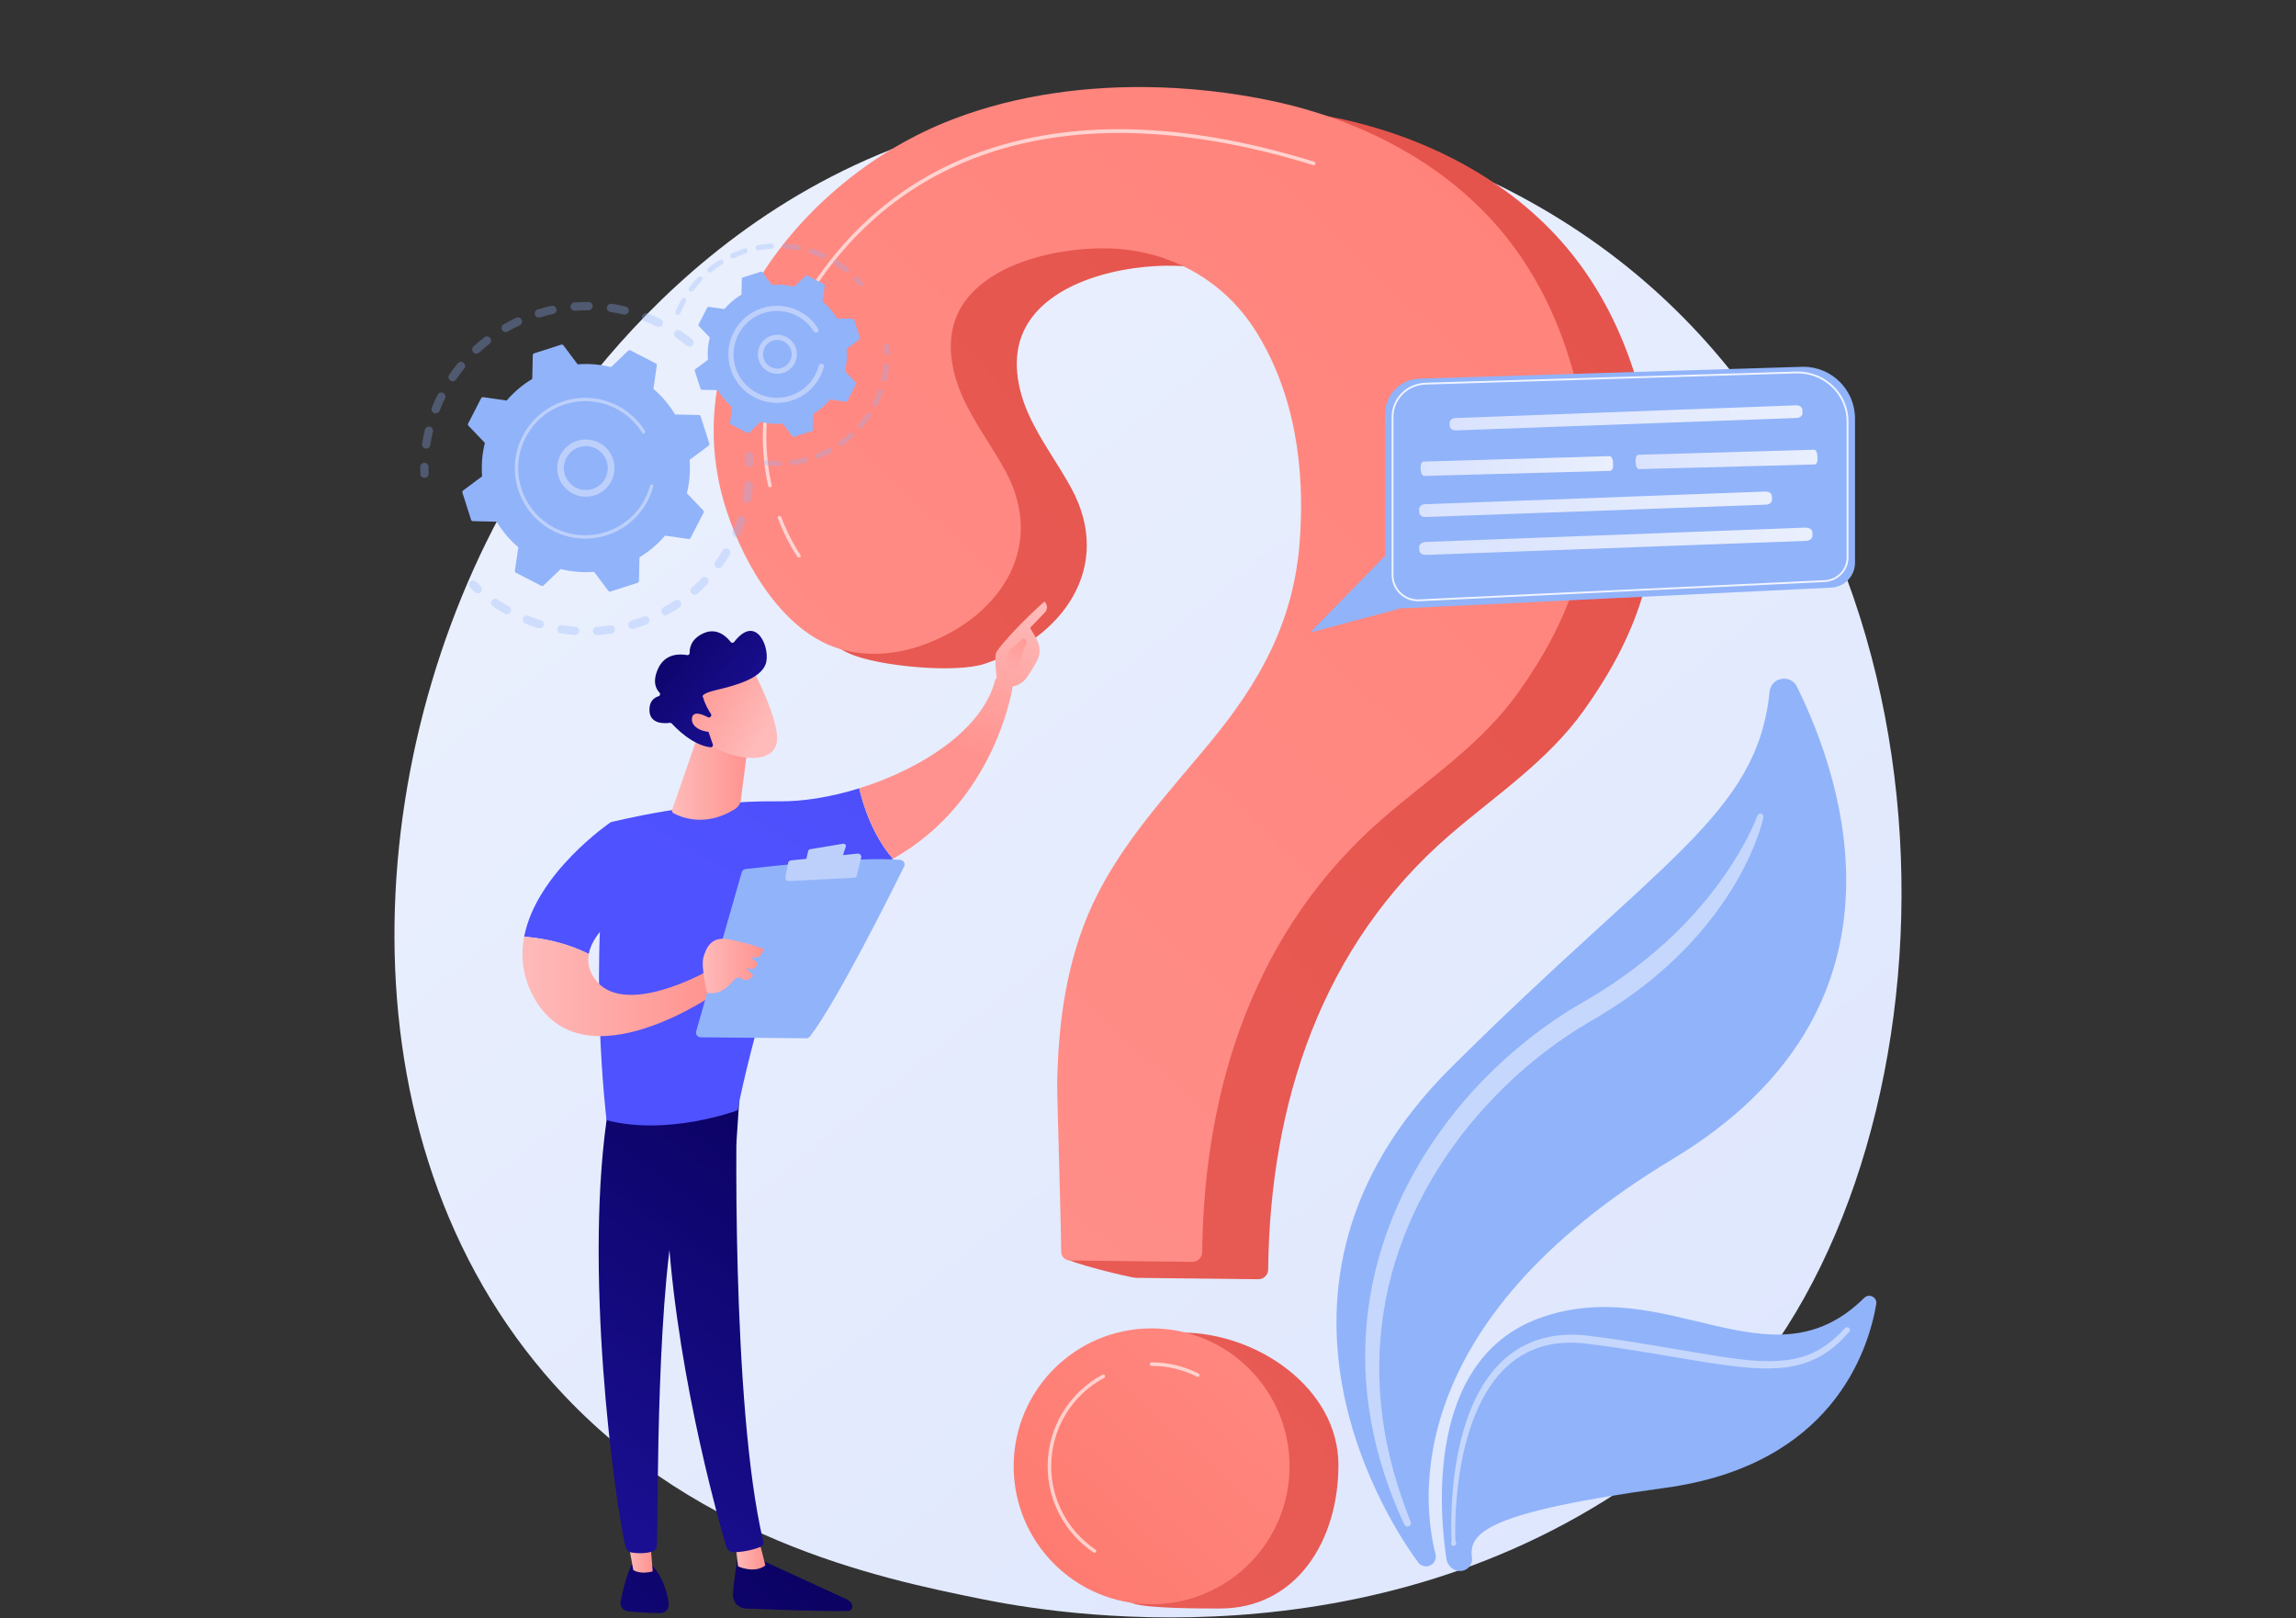 <svg width="844" height="595" viewBox="0 0 844 595" fill="none" xmlns="http://www.w3.org/2000/svg">
<rect x="0" y="0" width="844" height="595" fill="#333333" stroke="none"/>
<path d="M634.781 516.353C623.406 528.329 612.642 536.052 604.138 542.154C504.172 613.881 385.886 592.973 360.747 587.867C323.624 580.327 251.867 565.753 199.988 504.744C121.499 412.443 133.721 267.025 194.602 171.033C205.738 153.474 264.563 56.02 384.123 40.391C456.479 30.932 540.823 50.009 601.903 101.181C730.115 208.598 720.988 425.597 634.781 516.353Z" fill="url(#paint0_linear_101_194)"/>
<path d="M523.726 575.837C522.763 575.706 521.901 575.199 521.322 574.418C512.884 563.047 451.533 474.059 533.183 392.717C610.696 315.498 645.831 299.643 650.504 254.273C651.049 248.975 658.212 247.703 660.569 252.48C678.181 288.177 705.622 371.477 614.812 426.151C514.64 486.463 522.849 552.576 527.694 571.364C528.334 573.848 526.267 576.183 523.726 575.837Z" fill="#91B3FA"/>
<path d="M536.149 577.528C533.87 577.218 532.064 575.46 531.713 573.187C529.321 557.713 523.449 499.89 566.047 484.556C612.942 467.677 650.802 511.351 685.273 477.167C687.087 475.369 690.137 476.936 689.704 479.454C686.634 497.31 672.969 538.67 612.168 546.992C547.09 555.9 539.766 563.365 541.08 572.626C541.485 575.482 539.007 577.917 536.149 577.528Z" fill="#91B3FA"/>
<path opacity="0.47" d="M648.237 300.53C647.442 303.897 646.385 307.054 645.124 310.19C643.885 313.322 642.459 316.376 640.904 319.364C637.825 325.36 634.131 331.033 630.085 336.437C621.94 347.218 612.086 356.688 601.225 364.719C595.808 368.712 590.017 372.381 584.292 375.697C578.719 378.93 573.356 382.547 568.219 386.464C557.938 394.296 548.616 403.386 540.384 413.351C523.984 433.297 512.345 457.369 508.513 482.998C506.558 495.783 506.535 508.874 508.296 521.766C510.036 534.674 513.715 547.314 518.567 559.501C518.829 560.151 518.515 560.89 517.866 561.152C517.242 561.404 516.53 561.115 516.243 560.517C510.57 548.473 506.331 535.669 503.984 522.449C502.785 515.845 502.075 509.139 501.873 502.406C501.711 495.674 501.995 488.915 502.843 482.217C504.473 468.806 508.256 455.67 513.704 443.305C519.168 430.933 526.386 419.377 534.817 408.836C543.246 398.28 553.024 388.836 563.717 380.585C569.073 376.468 574.675 372.66 580.521 369.24C586.245 365.955 591.679 362.618 596.942 358.82C607.447 351.316 617.155 342.654 625.506 332.769C629.734 327.869 633.562 322.625 637.06 317.158C640.489 311.681 643.693 305.901 645.999 299.925L646.03 299.848C646.26 299.251 646.93 298.954 647.527 299.184C648.073 299.395 648.369 299.975 648.237 300.53Z" fill="white"/>
<path opacity="0.47" d="M533.448 567.034C533.647 566.474 533.585 565.953 533.566 565.418L533.517 563.823L533.48 560.635C533.484 558.51 533.529 556.386 533.622 554.263C533.811 550.017 534.173 545.777 534.741 541.557C535.899 533.132 537.808 524.731 541.209 516.819C544.572 508.961 549.665 501.452 557.056 496.546C560.739 494.138 564.892 492.422 569.197 491.551C573.498 490.645 577.918 490.51 582.24 490.89C599.181 492.855 615.785 496.103 632.434 498.74C640.727 499.976 649.136 501.08 657.278 499.967C659.301 499.67 661.294 499.229 663.23 498.607C665.147 497.938 667.03 497.155 668.788 496.124C672.329 494.102 675.442 491.339 678.224 488.272L678.232 488.263C678.616 487.84 679.268 487.808 679.691 488.191C680.108 488.569 680.144 489.211 679.777 489.634C676.958 492.88 673.737 495.88 669.972 498.139C668.103 499.288 666.086 500.183 664.029 500.947C661.954 501.665 659.82 502.185 657.668 502.546C648.997 503.816 640.401 502.736 632.013 501.586C623.601 500.389 615.295 498.83 606.959 497.481C598.65 496.128 590.244 494.821 581.969 493.851C577.884 493.455 573.753 493.551 569.771 494.355C565.782 495.125 561.968 496.665 558.557 498.85C551.679 503.23 546.688 510.199 543.3 517.743C539.872 525.325 537.835 533.535 536.543 541.817C535.907 545.966 535.472 550.151 535.208 554.347C535.078 556.445 534.993 558.547 534.951 560.649L534.93 563.802L534.95 565.377C534.964 565.898 534.94 566.433 535.197 566.929C535.441 567.399 535.257 567.977 534.787 568.221C534.317 568.465 533.738 568.281 533.495 567.811C533.368 567.567 533.357 567.292 533.442 567.052L533.448 567.034Z" fill="white"/>
<path d="M444.935 38.389C419.412 38.188 393.667 42.236 370.89 51.686C317.868 73.686 272.87 131.897 290.479 191.356C296.199 210.671 293.194 231.981 312.436 240.375C322.848 244.917 351.2 247.62 361.98 244.041C390.632 234.528 409.465 208.492 393.883 179.62C388.892 170.374 382.433 161.928 378.124 152.345C373.815 142.763 371.851 131.389 376.245 121.844C384.868 103.109 413.517 97.153 432.095 97.715C454.022 98.379 473.891 109.225 485.691 127.83C500.398 151.018 504.124 179.223 501.971 206.139C499.668 234.941 487.524 256.935 469.325 279.03C453.656 298.053 436.401 316.312 425.986 338.649C416.426 359.155 413.301 381.876 412.87 404.309C412.786 408.657 391.162 449.634 391.255 462.152C391.268 463.921 415.78 469.78 417.549 469.8C426.777 469.903 452.917 470.195 462.538 470.302C464.517 470.324 466.148 468.743 466.17 466.765C466.855 405.86 485.589 347.794 533.011 306.889C550.267 292.006 568.851 279.886 582.268 261.099C601.392 234.323 610.827 207.973 608.104 174.927C605.617 144.746 595.679 114.548 576.006 91.132C554.862 65.963 523.914 50.246 491.75 43.463C476.751 40.3 460.886 38.515 444.935 38.389Z" fill="url(#paint1_linear_101_194)"/>
<path d="M492.002 538.578C492.002 566.584 476.478 591.362 448.472 591.362C442.422 591.362 421.844 591.418 416.464 589.475C396.941 582.421 396.87 567.422 396.87 545.465C396.87 517.459 406.328 489.914 434.334 489.914C462.341 489.914 492.002 510.571 492.002 538.578Z" fill="url(#paint2_linear_101_194)"/>
<path d="M420.684 32.007C395.16 31.806 369.415 35.853 346.638 45.304C293.616 67.303 248.618 125.515 266.227 184.974C271.948 204.289 285.174 228.603 304.416 236.997C314.828 241.539 326.948 241.238 337.728 237.659C366.38 228.146 385.214 202.11 369.631 173.238C364.641 163.992 358.182 155.545 353.873 145.963C349.564 136.381 347.6 125.007 351.993 115.462C360.617 96.727 389.265 90.771 407.843 91.333C429.771 91.996 449.64 102.842 461.44 121.448C476.146 144.636 479.872 172.841 477.719 199.757C475.416 228.559 463.272 250.553 445.073 272.648C429.404 291.67 412.149 309.93 401.735 332.266C392.174 352.772 389.05 375.493 388.618 397.927C388.534 402.275 389.998 447.682 390.091 460.2C390.104 461.969 391.528 463.397 393.297 463.417C402.525 463.521 428.665 463.813 438.287 463.92C440.265 463.942 441.896 462.361 441.918 460.382C442.603 399.477 461.337 341.411 508.76 300.507C526.016 285.624 544.599 273.503 558.016 254.717C577.141 227.941 586.575 201.59 583.852 168.545C581.366 138.364 571.427 108.166 551.755 84.749C530.61 59.581 499.663 43.864 467.499 37.081C452.499 33.918 436.635 32.133 420.684 32.007Z" fill="url(#paint3_linear_101_194)"/>
<path d="M423.329 589.794C451.336 589.794 474.04 567.09 474.04 539.083C474.04 511.077 451.336 488.373 423.329 488.373C395.322 488.373 372.618 511.077 372.618 539.083C372.618 567.09 395.322 589.794 423.329 589.794Z" fill="url(#paint4_linear_101_194)"/>
<path opacity="0.63" d="M283.013 179.15C282.714 179.15 282.445 178.943 282.378 178.64C278.824 162.594 278.302 137.466 295.998 108.881C313.27 80.981 337.497 62.312 368.007 53.394C400.622 43.861 439.344 45.902 483.1 59.46C483.444 59.566 483.636 59.931 483.529 60.274C483.423 60.617 483.056 60.81 482.716 60.703C398.652 34.655 332.735 52.009 297.104 109.566C279.639 137.779 280.147 162.548 283.648 178.358C283.726 178.709 283.505 179.057 283.154 179.134C283.107 179.145 283.059 179.15 283.013 179.15Z" fill="white"/>
<path opacity="0.63" d="M293.68 204.967C293.479 204.967 293.282 204.875 293.154 204.7C293 204.49 289.346 199.441 285.947 190.548C285.819 190.212 285.987 189.836 286.323 189.708C286.657 189.58 287.035 189.747 287.163 190.083C290.494 198.799 294.168 203.882 294.205 203.933C294.417 204.223 294.353 204.63 294.063 204.842C293.947 204.926 293.813 204.967 293.68 204.967Z" fill="white"/>
<path opacity="0.63" d="M440.297 506.216C440.198 506.216 440.098 506.193 440.003 506.145C434.807 503.509 429.197 502.173 423.329 502.173C422.969 502.173 422.678 501.882 422.678 501.522C422.678 501.163 422.969 500.871 423.329 500.871C429.403 500.871 435.212 502.255 440.592 504.984C440.913 505.147 441.041 505.538 440.878 505.859C440.763 506.085 440.535 506.216 440.297 506.216Z" fill="white"/>
<path opacity="0.63" d="M402.328 570.88C402.202 570.88 402.076 570.844 401.964 570.769C391.415 563.642 385.117 551.797 385.117 539.083C385.117 524.988 392.837 512.083 405.263 505.404C405.579 505.233 405.974 505.352 406.144 505.669C406.315 505.986 406.196 506.38 405.88 506.55C393.875 513.002 386.418 525.468 386.418 539.083C386.418 551.364 392.503 562.806 402.693 569.69C402.99 569.891 403.069 570.296 402.868 570.594C402.742 570.78 402.537 570.88 402.328 570.88Z" fill="white"/>
<g opacity="0.3">
<path d="M254.64 126.873C254.107 127.532 253.14 127.633 252.481 127.1C251.202 126.064 249.858 125.067 248.487 124.139C247.794 123.67 247.606 122.732 248.061 122.033C248.066 122.025 248.072 122.016 248.077 122.008C248.552 121.306 249.507 121.123 250.208 121.598C251.651 122.575 253.066 123.624 254.413 124.715C255.029 125.213 255.158 126.091 254.735 126.742C254.706 126.787 254.674 126.831 254.64 126.873ZM241.506 120.079C240.022 119.346 238.493 118.67 236.96 118.069C236.172 117.76 235.782 116.87 236.091 116.081C236.404 115.29 237.291 114.903 238.08 115.212C239.693 115.844 241.303 116.556 242.864 117.326C243.624 117.701 243.936 118.622 243.561 119.382C243.533 119.437 243.503 119.49 243.471 119.54C243.053 120.183 242.211 120.427 241.506 120.079ZM229.258 115.654C227.653 115.271 226.012 114.954 224.38 114.71C223.542 114.585 222.963 113.804 223.088 112.966C223.214 112.128 223.994 111.55 224.833 111.674C226.552 111.931 228.28 112.265 229.97 112.668C230.795 112.865 231.303 113.693 231.107 114.517C231.065 114.693 230.995 114.855 230.902 114.998C230.558 115.526 229.907 115.809 229.258 115.654ZM216.329 114.079C214.677 114.065 213.005 114.122 211.36 114.249C210.515 114.314 209.777 113.682 209.712 112.837C209.647 111.992 210.279 111.255 211.124 111.189C212.856 111.056 214.616 110.996 216.355 111.01C217.202 111.017 217.883 111.71 217.876 112.558C217.873 112.861 217.783 113.143 217.629 113.38C217.353 113.805 216.873 114.084 216.329 114.079ZM203.37 115.425C201.76 115.777 200.142 116.203 198.562 116.691C197.752 116.941 196.893 116.488 196.643 115.678C196.392 114.868 196.846 114.009 197.656 113.759C199.318 113.245 201.021 112.797 202.715 112.426C203.543 112.245 204.361 112.77 204.542 113.598C204.633 114.015 204.545 114.43 204.329 114.762C204.117 115.088 203.781 115.335 203.37 115.425ZM191.033 119.603C189.538 120.304 188.056 121.077 186.626 121.902C185.892 122.325 184.953 122.073 184.53 121.34C184.106 120.605 184.357 119.667 185.092 119.243C186.597 118.375 188.158 117.561 189.731 116.824C190.499 116.464 191.412 116.795 191.772 117.563C192.005 118.061 191.947 118.621 191.668 119.051C191.517 119.283 191.302 119.477 191.033 119.603ZM156.446 164.895C155.608 164.768 155.031 163.986 155.157 163.148C155.417 161.432 155.754 159.702 156.161 158.01C156.359 157.186 157.188 156.679 158.012 156.877C158.836 157.075 159.343 157.904 159.145 158.728C158.759 160.335 158.438 161.976 158.192 163.606C158.159 163.83 158.078 164.035 157.963 164.213C157.645 164.702 157.06 164.987 156.446 164.895ZM179.935 126.409C178.635 127.424 177.362 128.507 176.154 129.63C175.532 130.206 174.561 130.17 173.985 129.55C173.408 128.928 173.447 127.96 174.065 127.381C175.338 126.198 176.678 125.057 178.048 123.989C178.716 123.468 179.68 123.587 180.202 124.255C180.615 124.785 180.626 125.502 180.279 126.035C180.189 126.175 180.073 126.301 179.935 126.409ZM159.586 151.893C158.797 151.583 158.41 150.691 158.721 149.903C159.358 148.288 160.073 146.679 160.846 145.12C161.219 144.359 162.143 144.051 162.903 144.427C163.662 144.804 163.972 145.725 163.596 146.484C162.861 147.965 162.182 149.494 161.576 151.029C161.538 151.127 161.49 151.218 161.435 151.303C161.045 151.902 160.276 152.166 159.586 151.893ZM170.639 135.522C169.599 136.802 168.6 138.143 167.671 139.509C167.194 140.21 166.24 140.392 165.539 139.915C164.847 139.445 164.661 138.509 165.115 137.811C165.121 137.802 165.127 137.792 165.133 137.783C166.111 136.345 167.162 134.933 168.257 133.586C168.792 132.929 169.758 132.829 170.416 133.364C171.03 133.863 171.158 134.74 170.736 135.389C170.706 135.434 170.673 135.479 170.639 135.522Z" fill="#91B3FA"/>
<path d="M157.325 174.97C157.49 174.717 157.582 174.412 157.572 174.087C157.547 173.296 157.538 172.492 157.545 171.696C157.553 170.848 156.872 170.155 156.025 170.147C155.178 170.139 154.483 170.82 154.477 171.668C154.468 172.505 154.478 173.351 154.504 174.183C154.53 175.03 155.239 175.696 156.085 175.669C156.608 175.653 157.061 175.377 157.325 174.97Z" fill="#91B3FA"/>
</g>
<g opacity="0.3">
<path d="M176.939 217.448C177.342 216.827 177.247 215.988 176.68 215.475C176.093 214.944 175.508 214.392 174.94 213.835C174.335 213.241 173.363 213.25 172.77 213.854C172.173 214.462 172.185 215.431 172.789 216.025C173.387 216.612 174.004 217.193 174.622 217.752C175.25 218.32 176.221 218.271 176.789 217.643C176.845 217.581 176.895 217.516 176.939 217.448Z" fill="#91B3FA"/>
<path d="M265.435 208.256C264.939 208.943 263.98 209.098 263.292 208.602C262.605 208.106 262.451 207.148 262.946 206.459C263.891 205.151 264.794 203.782 265.643 202.375C266.076 201.652 267.024 201.416 267.749 201.854C268.475 202.292 268.709 203.235 268.271 203.961C267.904 204.57 267.528 205.171 267.143 205.763C266.594 206.608 266.019 207.447 265.435 208.256ZM270.077 197.324C269.3 196.989 268.94 196.086 269.276 195.308C269.919 193.813 270.508 192.276 271.023 190.738C271.289 189.934 272.161 189.5 272.965 189.769C273.768 190.038 274.202 190.908 273.933 191.712C273.391 193.331 272.772 194.95 272.094 196.522C272.059 196.604 272.018 196.681 271.971 196.753C271.571 197.368 270.774 197.625 270.077 197.324ZM260.087 214.685C258.908 215.92 257.66 217.121 256.377 218.255C255.742 218.817 254.772 218.757 254.21 218.122C253.649 217.487 253.71 216.518 254.344 215.955C255.563 214.879 256.748 213.738 257.867 212.566C258.453 211.953 259.424 211.93 260.037 212.515C260.58 213.033 260.659 213.853 260.265 214.46C260.214 214.539 260.155 214.615 260.087 214.685ZM274.246 184.84C273.413 184.684 272.864 183.882 273.021 183.049C273.321 181.452 273.556 179.824 273.72 178.209C273.805 177.365 274.557 176.751 275.401 176.836C276.244 176.922 276.858 177.674 276.773 178.518C276.601 180.219 276.353 181.934 276.038 183.615C275.999 183.818 275.923 184.005 275.817 184.168C275.488 184.674 274.876 184.958 274.246 184.84ZM249.75 223.346C248.329 224.291 246.848 225.187 245.347 226.012C244.604 226.42 243.672 226.149 243.263 225.406C242.854 224.663 243.126 223.73 243.869 223.322C245.295 222.539 246.702 221.687 248.051 220.79C248.757 220.321 249.71 220.512 250.179 221.218C250.529 221.744 250.511 222.407 250.188 222.905C250.077 223.075 249.93 223.227 249.75 223.346ZM237.764 229.53C236.167 230.142 234.526 230.695 232.885 231.172C232.071 231.408 231.22 230.94 230.983 230.126C230.746 229.311 231.214 228.46 232.029 228.224C233.587 227.771 235.147 227.246 236.665 226.665C237.456 226.361 238.344 226.757 238.647 227.548C238.83 228.025 238.759 228.537 238.5 228.934C238.33 229.197 238.078 229.409 237.764 229.53ZM224.715 232.955C223.021 233.205 221.298 233.387 219.595 233.495C218.748 233.548 218.02 232.906 217.966 232.06C217.912 231.213 218.555 230.485 219.4 230.432C221.02 230.329 222.656 230.156 224.266 229.918C225.104 229.794 225.884 230.374 226.008 231.212C226.065 231.597 225.974 231.97 225.777 232.272C225.546 232.629 225.168 232.888 224.715 232.955ZM211.229 233.451C209.522 233.326 207.801 233.125 206.113 232.856C205.276 232.722 204.705 231.935 204.839 231.098C204.973 230.263 205.76 229.692 206.597 229.825C208.199 230.081 209.834 230.271 211.455 230.391C212.301 230.453 212.935 231.188 212.873 232.034C212.853 232.301 212.766 232.546 212.63 232.756C212.335 233.21 211.808 233.494 211.229 233.451ZM197.957 230.971C196.324 230.474 194.69 229.899 193.101 229.264C192.314 228.95 191.931 228.057 192.246 227.27C192.559 226.485 193.453 226.099 194.24 226.414C195.749 227.018 197.301 227.563 198.852 228.036C199.663 228.283 200.12 229.141 199.873 229.951C199.83 230.092 199.768 230.223 199.692 230.341C199.328 230.9 198.627 231.176 197.957 230.971ZM185.566 225.643C184.472 225.023 183.382 224.362 182.329 223.678C181.948 223.43 181.57 223.178 181.196 222.924C180.496 222.447 180.295 221.491 180.792 220.792C181.269 220.091 182.224 219.91 182.925 220.387C183.28 220.629 183.639 220.869 184.002 221.104C185.003 221.755 186.038 222.383 187.079 222.973C187.816 223.39 188.076 224.327 187.658 225.064C187.642 225.092 187.626 225.119 187.609 225.146C187.17 225.82 186.276 226.045 185.566 225.643Z" fill="#91B3FA"/>
<path d="M276.796 171.009C276.962 170.753 277.054 170.445 277.042 170.118C277.012 169.288 276.963 168.442 276.898 167.605C276.833 166.76 276.094 166.128 275.25 166.194C274.405 166.26 273.772 166.997 273.838 167.843C273.9 168.638 273.946 169.441 273.975 170.229C274.005 171.076 274.717 171.738 275.564 171.707C276.083 171.688 276.533 171.413 276.796 171.009Z" fill="#91B3FA"/>
</g>
<path d="M257.547 153.074C257.453 152.783 257.185 152.583 256.879 152.576L248.152 152.384C246.055 148.888 243.386 145.701 240.192 142.981L241.437 134.346C241.481 134.043 241.328 133.746 241.056 133.606L231.745 128.814C231.473 128.674 231.142 128.722 230.921 128.934L224.618 134.966C220.549 133.947 216.404 133.627 212.34 133.953L207.112 126.962C206.929 126.718 206.61 126.616 206.318 126.709L196.347 129.904C196.055 129.998 195.855 130.266 195.849 130.572L195.657 139.299C192.161 141.395 188.973 144.065 186.253 147.259L177.619 146.014C177.316 145.97 177.019 146.123 176.879 146.395L172.087 155.705C171.947 155.978 171.995 156.309 172.206 156.53L178.238 162.833C177.22 166.902 176.9 171.047 177.226 175.111L170.235 180.339C169.99 180.522 169.888 180.841 169.982 181.133L173.177 191.104C173.27 191.396 173.538 191.595 173.844 191.602L182.572 191.794C184.668 195.29 187.337 198.477 190.532 201.198L189.286 209.832C189.242 210.135 189.396 210.433 189.668 210.572L198.978 215.364C199.25 215.504 199.581 215.456 199.802 215.245L206.105 209.213C210.175 210.231 214.32 210.551 218.384 210.225L223.612 217.216C223.795 217.461 224.114 217.563 224.405 217.469L234.377 214.274C234.668 214.181 234.868 213.913 234.875 213.607L235.067 204.88C238.563 202.783 241.75 200.114 244.47 196.92L253.105 198.165C253.408 198.209 253.705 198.056 253.845 197.783L258.637 188.473C258.777 188.201 258.729 187.87 258.517 187.649L252.486 181.346C253.504 177.276 253.824 173.131 253.498 169.068L260.489 163.839C260.734 163.656 260.836 163.337 260.742 163.046L257.547 153.074Z" fill="#91B3FA"/>
<path d="M223.257 179.05C219.418 183.403 212.755 183.823 208.401 179.984C206.292 178.125 205.033 175.556 204.857 172.75C204.68 169.944 205.607 167.237 207.467 165.129C211.305 160.776 217.969 160.356 222.322 164.195C226.283 167.687 226.987 173.517 224.192 177.819C223.915 178.246 223.603 178.658 223.257 179.05ZM207.308 172.596C207.443 174.747 208.408 176.717 210.025 178.143C213.362 181.085 218.472 180.764 221.415 177.426C224.36 174.089 224.036 168.979 220.698 166.036C217.361 163.093 212.251 163.415 209.308 166.752C209.041 167.055 208.8 167.373 208.585 167.705C207.647 169.149 207.198 170.847 207.308 172.596Z" fill="#BDD0FB"/>
<path d="M236.821 186.283C237.301 185.544 237.747 184.777 238.156 183.983C238.285 183.733 238.409 183.481 238.53 183.227C239.125 181.974 239.618 180.676 240.004 179.353C240.009 179.335 240.015 179.317 240.02 179.299C240.035 179.248 240.049 179.196 240.064 179.145C240.092 179.045 240.119 178.945 240.146 178.845C240.218 178.582 240.106 178.312 239.889 178.171C239.836 178.136 239.777 178.11 239.713 178.093C239.386 178.004 239.05 178.199 238.961 178.526C238.508 180.21 237.869 181.857 237.064 183.421C233.068 191.189 225.489 195.934 217.375 196.684C212.862 197.102 208.183 196.283 203.863 194.059C203.105 193.67 202.373 193.244 201.668 192.786C196.926 189.704 193.417 185.122 191.668 179.662C189.658 173.392 190.211 166.713 193.225 160.858C199.449 148.767 214.34 143.999 226.426 150.22C227.171 150.603 227.894 151.023 228.592 151.477C231.617 153.444 234.179 156.05 236.083 159.119C236.132 159.198 236.196 159.263 236.27 159.31C236.463 159.435 236.719 159.447 236.928 159.317C237.215 159.137 237.305 158.76 237.125 158.471C235.126 155.25 232.437 152.512 229.261 150.448C228.529 149.972 227.77 149.531 226.988 149.128C214.299 142.597 198.662 147.612 192.133 160.296C188.969 166.443 188.389 173.453 190.499 180.037C192.335 185.768 196.019 190.578 200.997 193.814C201.737 194.295 202.506 194.741 203.301 195.151C209.448 198.314 216.459 198.895 223.042 196.785C228.774 194.949 233.585 191.263 236.821 186.283Z" fill="#BDD0FB"/>
<g opacity="0.3">
<path d="M317.181 104.866C317.404 104.523 317.386 104.06 317.105 103.733C316.581 103.122 316.032 102.519 315.472 101.94C315.108 101.564 314.508 101.554 314.131 101.918C313.753 102.281 313.746 102.882 314.109 103.258C314.643 103.81 315.167 104.385 315.667 104.968C316.007 105.365 316.605 105.41 317.003 105.07C317.074 105.009 317.133 104.94 317.181 104.866Z" fill="#91B3FA"/>
<path d="M311.889 99.871C311.56 100.278 310.964 100.342 310.556 100.014C309.527 99.186 308.443 98.4 307.336 97.68C307.102 97.529 306.866 97.379 306.627 97.231C306.183 96.955 306.046 96.371 306.322 95.926C306.6 95.516 307.182 95.345 307.628 95.621C307.877 95.775 308.124 95.932 308.368 96.091C309.53 96.846 310.666 97.669 311.745 98.538C312.127 98.845 312.207 99.389 311.946 99.791C311.928 99.818 311.909 99.844 311.889 99.871ZM302.39 94.947C300.936 94.275 299.428 93.686 297.907 93.198C297.408 93.038 297.134 92.505 297.294 92.006C297.454 91.51 297.987 91.233 298.486 91.393C300.08 91.904 301.662 92.521 303.186 93.227C303.661 93.447 303.868 94.01 303.648 94.485C303.629 94.527 303.606 94.567 303.582 94.605C303.329 94.993 302.823 95.147 302.39 94.947ZM293.24 92.017C291.668 91.721 290.062 91.521 288.463 91.423C287.941 91.39 287.544 90.94 287.576 90.418C287.609 89.894 288.057 89.498 288.581 89.53C290.256 89.634 291.942 89.844 293.59 90.153C294.105 90.25 294.444 90.745 294.347 91.26C294.323 91.385 294.276 91.5 294.21 91.601C294.007 91.913 293.629 92.089 293.24 92.017ZM283.65 91.424C282.051 91.523 280.443 91.722 278.874 92.017C278.359 92.113 277.864 91.774 277.768 91.26C277.672 90.746 278.01 90.25 278.524 90.153C280.171 89.845 281.856 89.636 283.533 89.531C284.055 89.499 284.505 89.897 284.538 90.419C284.55 90.63 284.493 90.829 284.386 90.993C284.228 91.237 283.961 91.404 283.65 91.424ZM274.205 93.19C272.679 93.675 271.17 94.258 269.716 94.925C269.241 95.143 268.678 94.934 268.46 94.458C268.242 93.982 268.45 93.419 268.927 93.201C270.449 92.503 272.032 91.891 273.631 91.383C274.13 91.225 274.663 91.5 274.821 91.999C274.911 92.281 274.862 92.573 274.712 92.803C274.597 92.981 274.422 93.121 274.205 93.19ZM265.476 97.195C264.115 98.036 262.794 98.969 261.55 99.971C261.142 100.298 260.545 100.234 260.217 99.826C259.89 99.418 259.954 98.824 260.362 98.493C261.666 97.443 263.052 96.464 264.48 95.582C264.925 95.308 265.509 95.445 265.784 95.891C265.983 96.213 265.966 96.608 265.772 96.906C265.698 97.019 265.599 97.119 265.476 97.195ZM257.994 103.212C256.884 104.357 255.832 105.587 254.867 106.869C254.551 107.287 253.957 107.37 253.539 107.055C253.121 106.74 253.044 106.151 253.352 105.727C254.365 104.384 255.468 103.094 256.632 101.893C256.997 101.517 257.597 101.508 257.973 101.872C258.303 102.192 258.35 102.695 258.108 103.068C258.075 103.119 258.037 103.167 257.994 103.212ZM248.825 115.697C248.343 115.493 248.118 114.937 248.322 114.455C248.887 113.121 249.534 111.794 250.245 110.516C250.352 110.321 250.461 110.129 250.571 109.937C250.819 109.478 251.413 109.328 251.867 109.591C252.32 109.853 252.475 110.433 252.213 110.886C252.108 111.066 252.006 111.247 251.904 111.433C251.224 112.656 250.606 113.921 250.067 115.194C250.045 115.246 250.018 115.296 249.988 115.342C249.743 115.72 249.254 115.879 248.825 115.697Z" fill="#91B3FA"/>
</g>
<g opacity="0.3">
<path d="M320.042 153.18C319.124 154.553 318.114 155.882 317.041 157.13C316.699 157.527 316.101 157.573 315.704 157.231C315.306 156.889 315.268 156.291 315.603 155.894C316.627 154.704 317.591 153.436 318.466 152.126C318.757 151.69 319.346 151.574 319.781 151.864C320.213 152.153 320.331 152.735 320.049 153.169C320.047 153.172 320.044 153.176 320.042 153.18ZM321.274 149.31C320.807 149.073 320.621 148.503 320.857 148.036C321.569 146.632 322.203 145.17 322.742 143.691C322.921 143.203 323.465 142.946 323.957 143.126C324.449 143.305 324.702 143.848 324.523 144.34C323.959 145.89 323.294 147.422 322.548 148.893C322.532 148.924 322.515 148.954 322.497 148.982C322.236 149.383 321.711 149.531 321.274 149.31ZM313.579 160.69C312.355 161.801 311.054 162.848 309.71 163.799C309.283 164.101 308.691 164 308.389 163.573C308.086 163.146 308.187 162.557 308.614 162.252C309.896 161.344 311.137 160.347 312.305 159.287C312.692 158.935 313.292 158.964 313.643 159.351C313.939 159.677 313.966 160.152 313.736 160.504C313.693 160.571 313.641 160.634 313.579 160.69ZM324.796 140.288C324.286 140.171 323.968 139.662 324.085 139.152C324.439 137.618 324.701 136.047 324.865 134.482C324.92 133.962 325.387 133.584 325.906 133.638C326.427 133.692 326.805 134.158 326.75 134.679C326.579 136.32 326.304 137.968 325.933 139.577C325.907 139.689 325.863 139.791 325.804 139.881C325.593 140.206 325.195 140.38 324.796 140.288ZM305.494 166.414C304.043 167.196 302.528 167.898 300.992 168.501C300.505 168.692 299.955 168.451 299.763 167.964C299.572 167.476 299.812 166.926 300.3 166.735C301.766 166.161 303.21 165.492 304.594 164.744C305.055 164.496 305.63 164.668 305.878 165.129C306.049 165.445 306.021 165.815 305.838 166.096C305.755 166.225 305.639 166.335 305.494 166.414ZM296.272 170.031C294.672 170.444 293.033 170.764 291.4 170.981C290.881 171.05 290.405 170.686 290.336 170.167C290.266 169.649 290.631 169.171 291.15 169.102C292.707 168.895 294.271 168.59 295.798 168.195C296.305 168.064 296.822 168.369 296.953 168.876C297.022 169.144 296.969 169.415 296.829 169.63C296.705 169.822 296.511 169.969 296.272 170.031ZM286.447 171.337C284.794 171.355 283.125 171.272 281.488 171.09C280.967 171.032 280.593 170.564 280.651 170.043C280.708 169.523 281.178 169.149 281.697 169.206C283.259 169.38 284.85 169.459 286.426 169.441C286.949 169.435 287.379 169.855 287.384 170.378C287.387 170.572 287.33 170.753 287.232 170.904C287.065 171.161 286.777 171.333 286.447 171.337Z" fill="#91B3FA"/>
<path d="M326.813 130.207C326.913 130.053 326.969 129.87 326.965 129.673C326.95 128.862 326.911 128.048 326.849 127.253C326.808 126.731 326.352 126.34 325.83 126.381C325.31 126.423 324.919 126.878 324.959 127.4C325.018 128.158 325.055 128.935 325.07 129.709C325.08 130.232 325.512 130.649 326.035 130.639C326.362 130.632 326.647 130.462 326.813 130.207Z" fill="#91B3FA"/>
</g>
<path d="M313.979 117.523C313.916 117.328 313.737 117.194 313.532 117.19L307.692 117.061C306.289 114.722 304.503 112.589 302.366 110.769L303.199 104.991C303.228 104.788 303.126 104.59 302.943 104.496L296.713 101.289C296.531 101.196 296.31 101.228 296.162 101.369L291.944 105.406C289.221 104.724 286.447 104.51 283.728 104.728L280.23 100.05C280.107 99.886 279.894 99.818 279.699 99.881L273.026 102.019C272.831 102.081 272.697 102.26 272.693 102.465L272.565 108.305C270.225 109.708 268.092 111.494 266.272 113.632L260.494 112.798C260.291 112.769 260.093 112.871 259.999 113.053L256.792 119.284C256.699 119.466 256.731 119.687 256.872 119.835L260.909 124.053C260.227 126.776 260.013 129.55 260.231 132.269L255.553 135.767C255.389 135.89 255.321 136.103 255.384 136.298L257.522 142.971C257.584 143.166 257.763 143.299 257.968 143.304L263.808 143.432C265.211 145.772 266.997 147.905 269.135 149.725L268.301 155.503C268.272 155.705 268.374 155.904 268.557 155.998L274.787 159.204C274.969 159.298 275.19 159.266 275.338 159.124L279.556 155.088C282.279 155.77 285.053 155.984 287.772 155.765L291.27 160.443C291.393 160.607 291.606 160.675 291.801 160.613L298.474 158.475C298.669 158.412 298.803 158.233 298.807 158.028L298.936 152.188C301.275 150.786 303.408 148.999 305.228 146.862L311.006 147.695C311.209 147.725 311.407 147.622 311.501 147.44L314.708 141.21C314.801 141.028 314.769 140.806 314.628 140.659L310.591 136.441C311.273 133.718 311.487 130.944 311.269 128.225L315.947 124.726C316.111 124.604 316.179 124.39 316.116 124.195L313.979 117.523Z" fill="#91B3FA"/>
<path d="M291.128 134.988C289.862 136.425 288.111 137.282 286.2 137.402C284.289 137.523 282.445 136.892 281.009 135.625C278.044 133.011 277.76 128.479 280.372 125.505C282.988 122.54 287.527 122.255 290.491 124.869C291.928 126.135 292.785 127.885 292.906 129.796C293.003 131.35 292.604 132.859 291.771 134.141C291.58 134.436 291.365 134.719 291.128 134.988ZM282.262 134.203C283.319 135.135 284.675 135.599 286.082 135.511C287.487 135.422 288.775 134.791 289.706 133.735C290.636 132.677 291.102 131.322 291.013 129.915C290.926 128.51 290.294 127.222 289.238 126.291C287.057 124.368 283.718 124.578 281.794 126.759C281.621 126.956 281.465 127.162 281.326 127.375C279.925 129.531 280.278 132.453 282.262 134.203Z" fill="#BDD0FB"/>
<path d="M300.57 140.022C300.896 139.519 301.2 138.995 301.481 138.451C302.037 137.371 302.485 136.232 302.81 135.065C302.825 135.012 302.839 134.96 302.853 134.907C302.963 134.5 302.791 134.084 302.456 133.866C302.374 133.813 302.283 133.772 302.184 133.745C301.679 133.609 301.161 133.91 301.023 134.414C300.729 135.507 300.316 136.573 299.795 137.583L299.795 137.583C299.767 137.638 299.737 137.694 299.709 137.749C298.455 140.127 296.657 142.103 294.477 143.555C293.294 144.343 291.997 144.977 290.612 145.434C290.601 145.438 290.59 145.441 290.578 145.445C290.543 145.456 290.509 145.468 290.475 145.478C286.415 146.779 282.092 146.421 278.302 144.47C277.811 144.218 277.337 143.943 276.881 143.646C273.811 141.651 271.539 138.684 270.406 135.15C269.106 131.09 269.464 126.767 271.415 122.978C273.366 119.191 276.676 116.384 280.735 115.082C284.795 113.782 289.118 114.139 292.908 116.09C293.391 116.338 293.859 116.61 294.31 116.904C296.269 118.177 297.927 119.864 299.16 121.851C299.236 121.973 299.335 122.072 299.448 122.145C299.746 122.339 300.142 122.356 300.464 122.156C300.909 121.879 301.046 121.296 300.77 120.851C299.391 118.628 297.535 116.74 295.345 115.315C294.839 114.986 294.316 114.682 293.776 114.404C289.535 112.222 284.699 111.822 280.156 113.277C275.615 114.733 271.91 117.865 269.729 122.11C267.547 126.35 267.146 131.187 268.602 135.729C269.869 139.683 272.41 143.001 275.845 145.234C276.355 145.565 276.885 145.874 277.434 146.156C285.644 150.381 295.642 147.604 300.57 140.022Z" fill="#BDD0FB"/>
<path d="M509.145 204.365L481.581 232.561L514.645 223.729L509.145 204.365Z" fill="#91B3FA"/>
<path d="M673.155 216.036L516.535 223.637C512.513 223.832 509.145 220.624 509.145 216.597V152.163C509.145 145.16 514.707 139.423 521.707 139.206L662.862 134.838C673.373 134.838 681.895 143.359 681.895 153.871V206.861C681.895 211.761 678.049 215.799 673.155 216.036Z" fill="#91B3FA"/>
<path opacity="0.85" d="M521.219 221.05C518.723 221.05 516.371 220.109 514.55 218.373C512.616 216.528 511.55 214.039 511.55 211.365V153.292C511.55 146.448 517.037 140.921 524.043 140.71L660.712 136.583C671.07 136.583 679.49 144.802 679.49 154.905V204.973C679.49 209.791 675.63 213.748 670.703 213.981L521.692 221.039C521.534 221.046 521.376 221.05 521.219 221.05ZM660.722 137.262L524.063 141.389C517.427 141.589 512.229 146.817 512.229 153.292V211.365C512.229 213.851 513.22 216.165 515.019 217.882C516.818 219.597 519.174 220.481 521.66 220.36L670.671 213.302C675.236 213.086 678.811 209.428 678.811 204.973V154.905C678.811 145.177 670.696 137.262 660.722 137.262Z" fill="white"/>
<path d="M660.265 149.009L535.03 153.696C533.8 153.742 532.832 154.557 532.873 155.512L532.92 156.613C532.96 157.558 533.974 158.284 535.191 158.24L660.431 153.666C661.662 153.621 662.632 152.806 662.591 151.85L662.539 150.635C662.499 149.69 661.483 148.964 660.265 149.009Z" fill="url(#paint5_linear_101_194)"/>
<path d="M649.058 180.714L523.822 185.378C522.592 185.423 521.625 186.266 521.667 187.255L521.716 188.396C521.758 189.374 522.773 190.128 523.99 190.084L649.231 185.539C650.462 185.494 651.431 184.651 651.388 183.661L651.334 182.403C651.293 181.423 650.276 180.669 649.058 180.714Z" fill="url(#paint6_linear_101_194)"/>
<path d="M663.689 193.977L524.078 199.248C522.707 199.3 521.625 200.156 521.668 201.155L521.717 202.306C521.76 203.294 522.888 204.051 524.244 204.001L663.861 198.849C665.233 198.798 666.316 197.942 666.273 196.942L666.219 195.672C666.177 194.683 665.047 193.926 663.689 193.977Z" fill="url(#paint7_linear_101_194)"/>
<path d="M591.602 167.701L523.344 169.691C522.673 169.711 522.172 170.631 522.227 171.741L522.29 173.021C522.344 174.119 522.923 174.991 523.586 174.973L591.851 173.115C592.522 173.097 593.024 172.177 592.969 171.065L592.9 169.653C592.845 168.554 592.266 167.682 591.602 167.701Z" fill="url(#paint8_linear_101_194)"/>
<path d="M666.814 165.342L602.296 167.192C601.663 167.21 601.192 168.129 601.247 169.239L601.311 170.519C601.366 171.617 601.915 172.49 602.542 172.473L667.066 170.756C667.701 170.739 668.172 169.82 668.117 168.709L668.047 167.297C667.992 166.197 667.441 165.324 666.814 165.342Z" fill="url(#paint9_linear_101_194)"/>
<path d="M271.335 571.424C271.335 571.424 270.044 578.733 269.411 585.967C269.164 588.795 271.344 591.249 274.179 591.368C283.814 591.769 304.422 592.549 311.817 592.219C312.928 592.169 313.655 591.031 313.244 589.997C312.899 589.131 312.234 588.43 311.387 588.041L277.346 572.396L271.335 571.424Z" fill="url(#paint10_linear_101_194)"/>
<path d="M270.277 567.13L271.315 575.872C271.315 575.872 277.278 578.648 281.35 575.522L278.881 565.78L270.277 567.13Z" fill="url(#paint11_linear_101_194)"/>
<path d="M271.057 402.781C270.609 405.064 268.652 516.702 280.585 566.731C280.78 567.547 280.366 568.389 279.589 568.706C277.759 569.454 274.171 570.537 269.871 570.681C268.539 570.726 267.345 569.86 266.969 568.582C263.558 556.974 247.213 498.818 245.081 443.263C242.698 381.185 245.081 441.149 245.081 441.149L246.478 402.777L271.057 402.781Z" fill="url(#paint12_linear_101_194)"/>
<path d="M232.177 575.237C232.177 575.237 230.122 578.926 228.132 588.731C227.773 590.501 229.01 592.196 230.808 592.372C233.989 592.685 238.887 593.088 242.81 593.061C244.618 593.048 246.029 591.474 245.812 589.678C245.377 586.1 244.023 580.229 239.841 575.652L232.177 575.237Z" fill="url(#paint13_linear_101_194)"/>
<path d="M230.372 563.993L232.795 577.213C232.795 577.213 235.192 578.995 239.932 577.703L238.775 563.479L230.372 563.993Z" fill="url(#paint14_linear_101_194)"/>
<path d="M223.825 406.207C214.065 465.108 225.942 551.786 229.948 568.751C230.193 569.79 231.031 570.585 232.084 570.76C233.872 571.056 236.815 571.298 239.717 570.455C240.717 570.165 241.42 569.263 241.46 568.222C241.998 554.507 241.031 470.306 250.124 437.029C250.585 435.343 251.615 433.872 253.04 432.859L270.691 420.311L272.044 400.028L223.825 406.207Z" fill="url(#paint15_linear_101_194)"/>
<path d="M286.014 294.601C256.766 294.118 224.494 302.281 224.494 302.281C215.776 353.152 222.969 411.828 222.969 411.828C245.613 417.766 271.156 408.197 271.156 408.197C274.919 386.934 292.478 327.094 292.478 327.094C306.769 325.32 318.541 321.197 328.236 315.746C320.841 307.174 317.355 296.267 315.841 289.82C305.5 293.033 295.036 294.75 286.014 294.601Z" fill="url(#paint16_linear_101_194)"/>
<path d="M372.408 251.52C369.535 248.05 365.899 249.691 365.899 249.691C361.595 267.872 339.027 282.614 315.841 289.82C317.355 296.267 320.841 307.174 328.236 315.746C366.715 294.111 372.408 251.52 372.408 251.52Z" fill="url(#paint17_linear_101_194)"/>
<path d="M371.711 252.402C372.012 253.358 368.531 254.813 366.481 250.904C366.409 249.031 365.27 241.005 366.389 239.479C372.351 231.351 383.91 221.161 383.91 221.161C385.864 223.089 384.255 224.983 384.255 224.983L378.647 230.824C379.82 232.944 381.251 234.733 381.921 237.296C382.429 239.238 382.118 241.313 381.138 243.08C380.153 244.853 378.81 247.158 377.541 248.962C375.138 252.377 371.711 252.402 371.711 252.402Z" fill="url(#paint18_linear_101_194)"/>
<path d="M376.194 234.615L371.084 238.947L369.48 243.259L374.036 248.314C374.036 248.314 375.568 239.756 376.706 237.904C377.845 236.052 377.254 235.156 376.194 234.615Z" fill="url(#paint19_linear_101_194)"/>
<path d="M235.713 330.602L224.494 302.281C224.494 302.281 197.174 320.843 192.682 344.378C197.844 344.758 207.237 346.101 216.431 350.744C218.452 339.631 235.713 330.602 235.713 330.602Z" fill="url(#paint20_linear_101_194)"/>
<path d="M259.587 357.251C259.587 357.251 228.914 374.586 218.564 359.784C216.415 356.71 215.902 353.655 216.431 350.744C207.237 346.101 197.844 344.758 192.682 344.378C191.327 351.473 192.043 359.02 196.213 366.646C214.341 399.809 263.646 364.814 263.646 364.814L259.587 357.251Z" fill="url(#paint21_linear_101_194)"/>
<path d="M255.901 379.181L272.642 320.721C272.832 320.057 273.398 319.573 274.083 319.493C277.116 319.14 285.905 318.146 296.052 317.288C308.275 316.254 322.469 315.416 330.951 316.129C332.157 316.23 332.886 317.506 332.349 318.59C327.526 328.349 307.686 368.043 297.75 381.046C297.421 381.477 296.912 381.729 296.37 381.724L257.53 381.362C256.4 381.352 255.59 380.268 255.901 379.181Z" fill="#91B3FA"/>
<path d="M297.789 312.219L309.925 310.197C310.572 310.089 311.101 310.707 310.896 311.329L309.694 314.97C309.59 315.287 309.313 315.516 308.983 315.56L297.303 317.121C296.699 317.201 296.201 316.652 296.34 316.059L297.083 312.88C297.163 312.538 297.442 312.277 297.789 312.219Z" fill="#BDD0FB"/>
<path d="M288.701 322.494L289.701 317.286C289.801 316.764 290.232 316.369 290.761 316.315L315.275 313.828C316.1 313.744 316.761 314.5 316.567 315.307L315.008 321.796C314.884 322.316 314.432 322.691 313.898 322.717L289.943 323.923C289.164 323.963 288.554 323.261 288.701 322.494Z" fill="#BDD0FB"/>
<path d="M259.946 365.057C259.946 365.057 257.614 355.468 258.554 352.066C259.495 348.664 261.318 344.29 267.392 345.262C273.467 346.234 280.633 348.793 280.633 348.793C280.633 348.793 280.271 353.225 275.654 351.795L278.517 354.01C278.517 354.01 278.108 357.558 274.208 355.663L276.871 358.601C276.871 358.601 275.196 361.514 272.327 359.646C269.458 357.777 268.083 366.212 259.946 365.057Z" fill="url(#paint22_linear_101_194)"/>
<path d="M256.388 270.856L247.082 297.769C246.928 298.215 247.111 298.709 247.524 298.937C250.061 300.34 259.2 304.394 270.215 297.411C271.362 296.683 272.143 295.497 272.317 294.15L275.331 270.856H256.388V270.856Z" fill="url(#paint23_linear_101_194)"/>
<path d="M276.638 245.933C276.638 245.933 286.857 265.17 285.547 272.941C284.237 280.711 271.572 280.154 260.512 273.843L252.784 253.071L276.638 245.933Z" fill="url(#paint24_linear_101_194)"/>
<path d="M261.001 263.642C261.45 263.443 261.616 262.893 261.347 262.481C260.528 261.231 258.993 258.679 258.504 256.445C258.504 256.445 256.667 255.268 263.18 253.709C269.693 252.15 279.405 249.731 281.447 244.187C283.437 238.782 278.208 225.189 269.864 236.02C269.547 236.432 268.925 236.441 268.608 236.028C267.24 234.248 263.644 230.553 258.652 232.793C253.98 234.889 253.453 238.313 253.518 240.039C253.536 240.546 253.083 240.941 252.584 240.846C250.222 240.395 244.553 240.008 241.907 245.823C239.728 250.613 241.145 253.324 242.435 254.65C242.853 255.08 242.669 255.787 242.096 255.962C240.544 256.438 238.539 257.754 238.74 261.391C239.017 266.419 244.639 265.976 246.239 265.747C246.502 265.71 246.766 265.8 246.944 265.996C248.316 267.515 254.499 273.963 261.192 274.741C261.771 274.808 262.22 274.236 262.031 273.684L259.134 265.265C259 264.875 259.187 264.445 259.565 264.278L261.001 263.642Z" fill="url(#paint25_linear_101_194)"/>
<path d="M262.165 264.837C262.165 264.837 254.889 259.845 254.357 264.049C253.826 268.253 260.91 270.138 264.418 268.571L262.165 264.837Z" fill="url(#paint26_linear_101_194)"/>
<defs>
<linearGradient id="paint0_linear_101_194" x1="771.03" y1="758.918" x2="275.772" y2="143.838" gradientUnits="userSpaceOnUse">
<stop stop-color="#DAE3FE"/>
<stop offset="1" stop-color="#E9EFFD"/>
</linearGradient>
<linearGradient id="paint1_linear_101_194" x1="1128.2" y1="-349.446" x2="93.215" y2="532.736" gradientUnits="userSpaceOnUse">
<stop stop-color="#E1473D"/>
<stop offset="1" stop-color="#E9605A"/>
</linearGradient>
<linearGradient id="paint2_linear_101_194" x1="1279.16" y1="-172.344" x2="244.168" y2="709.839" gradientUnits="userSpaceOnUse">
<stop stop-color="#E1473D"/>
<stop offset="1" stop-color="#E9605A"/>
</linearGradient>
<linearGradient id="paint3_linear_101_194" x1="161.996" y1="490.286" x2="1060.48" y2="-461.168" gradientUnits="userSpaceOnUse">
<stop stop-color="#FF928E"/>
<stop offset="1" stop-color="#FE7062"/>
</linearGradient>
<linearGradient id="paint4_linear_101_194" x1="527.359" y1="424.13" x2="323.652" y2="649.227" gradientUnits="userSpaceOnUse">
<stop stop-color="#FF928E"/>
<stop offset="1" stop-color="#FE7062"/>
</linearGradient>
<linearGradient id="paint5_linear_101_194" x1="532.872" y1="153.624" x2="662.592" y2="153.624" gradientUnits="userSpaceOnUse">
<stop stop-color="#DAE3FE"/>
<stop offset="1" stop-color="#E9EFFD"/>
</linearGradient>
<linearGradient id="paint6_linear_101_194" x1="521.666" y1="185.399" x2="651.39" y2="185.399" gradientUnits="userSpaceOnUse">
<stop stop-color="#DAE3FE"/>
<stop offset="1" stop-color="#E9EFFD"/>
</linearGradient>
<linearGradient id="paint7_linear_101_194" x1="521.667" y1="198.989" x2="666.275" y2="198.989" gradientUnits="userSpaceOnUse">
<stop stop-color="#DAE3FE"/>
<stop offset="1" stop-color="#E9EFFD"/>
</linearGradient>
<linearGradient id="paint8_linear_101_194" x1="522.223" y1="171.337" x2="592.974" y2="171.337" gradientUnits="userSpaceOnUse">
<stop stop-color="#DAE3FE"/>
<stop offset="1" stop-color="#E9EFFD"/>
</linearGradient>
<linearGradient id="paint9_linear_101_194" x1="601.243" y1="168.908" x2="668.121" y2="168.908" gradientUnits="userSpaceOnUse">
<stop stop-color="#DAE3FE"/>
<stop offset="1" stop-color="#E9EFFD"/>
</linearGradient>
<linearGradient id="paint10_linear_101_194" x1="310.739" y1="561.323" x2="186.083" y2="696.915" gradientUnits="userSpaceOnUse">
<stop stop-color="#09005D"/>
<stop offset="1" stop-color="#1A0F91"/>
</linearGradient>
<linearGradient id="paint11_linear_101_194" x1="270.277" y1="571.394" x2="281.35" y2="571.394" gradientUnits="userSpaceOnUse">
<stop stop-color="#FEBBBA"/>
<stop offset="1" stop-color="#FF928E"/>
</linearGradient>
<linearGradient id="paint12_linear_101_194" x1="320.554" y1="407.985" x2="214.484" y2="551.749" gradientUnits="userSpaceOnUse">
<stop stop-color="#09005D"/>
<stop offset="1" stop-color="#1A0F91"/>
</linearGradient>
<linearGradient id="paint13_linear_101_194" x1="282.774" y1="535.614" x2="158.118" y2="671.205" gradientUnits="userSpaceOnUse">
<stop stop-color="#09005D"/>
<stop offset="1" stop-color="#1A0F91"/>
</linearGradient>
<linearGradient id="paint14_linear_101_194" x1="230.372" y1="570.826" x2="239.932" y2="570.826" gradientUnits="userSpaceOnUse">
<stop stop-color="#FEBBBA"/>
<stop offset="1" stop-color="#FF928E"/>
</linearGradient>
<linearGradient id="paint15_linear_101_194" x1="301.65" y1="394.037" x2="195.58" y2="537.802" gradientUnits="userSpaceOnUse">
<stop stop-color="#09005D"/>
<stop offset="1" stop-color="#1A0F91"/>
</linearGradient>
<linearGradient id="paint16_linear_101_194" x1="264.144" y1="330.068" x2="433.246" y2="38.724" gradientUnits="userSpaceOnUse">
<stop stop-color="#4F52FF"/>
<stop offset="1" stop-color="#4042E2"/>
</linearGradient>
<linearGradient id="paint17_linear_101_194" x1="363.686" y1="216.617" x2="344.15" y2="272.435" gradientUnits="userSpaceOnUse">
<stop stop-color="#FEBBBA"/>
<stop offset="1" stop-color="#FF928E"/>
</linearGradient>
<linearGradient id="paint18_linear_101_194" x1="380.384" y1="222.461" x2="360.848" y2="278.279" gradientUnits="userSpaceOnUse">
<stop stop-color="#FEBBBA"/>
<stop offset="1" stop-color="#FF928E"/>
</linearGradient>
<linearGradient id="paint19_linear_101_194" x1="365.376" y1="258.123" x2="380.091" y2="228.438" gradientUnits="userSpaceOnUse">
<stop stop-color="#FEBBBA"/>
<stop offset="1" stop-color="#FF928E"/>
</linearGradient>
<linearGradient id="paint20_linear_101_194" x1="228.971" y1="309.653" x2="398.073" y2="18.308" gradientUnits="userSpaceOnUse">
<stop stop-color="#4F52FF"/>
<stop offset="1" stop-color="#4042E2"/>
</linearGradient>
<linearGradient id="paint21_linear_101_194" x1="192.059" y1="362.651" x2="263.646" y2="362.651" gradientUnits="userSpaceOnUse">
<stop stop-color="#FEBBBA"/>
<stop offset="1" stop-color="#FF928E"/>
</linearGradient>
<linearGradient id="paint22_linear_101_194" x1="258.331" y1="355.145" x2="280.633" y2="355.145" gradientUnits="userSpaceOnUse">
<stop stop-color="#FEBBBA"/>
<stop offset="1" stop-color="#FF928E"/>
</linearGradient>
<linearGradient id="paint23_linear_101_194" x1="247.028" y1="286.121" x2="275.331" y2="286.121" gradientUnits="userSpaceOnUse">
<stop stop-color="#FEBBBA"/>
<stop offset="1" stop-color="#FF928E"/>
</linearGradient>
<linearGradient id="paint24_linear_101_194" x1="282.063" y1="268.115" x2="250.943" y2="249.134" gradientUnits="userSpaceOnUse">
<stop stop-color="#FEBBBA"/>
<stop offset="1" stop-color="#FF928E"/>
</linearGradient>
<linearGradient id="paint25_linear_101_194" x1="234.471" y1="229.127" x2="274.673" y2="260.88" gradientUnits="userSpaceOnUse">
<stop stop-color="#09005D"/>
<stop offset="1" stop-color="#1A0F91"/>
</linearGradient>
<linearGradient id="paint26_linear_101_194" x1="273.889" y1="275.193" x2="245.89" y2="258.116" gradientUnits="userSpaceOnUse">
<stop stop-color="#FEBBBA"/>
<stop offset="1" stop-color="#FF928E"/>
</linearGradient>
</defs>
</svg>
